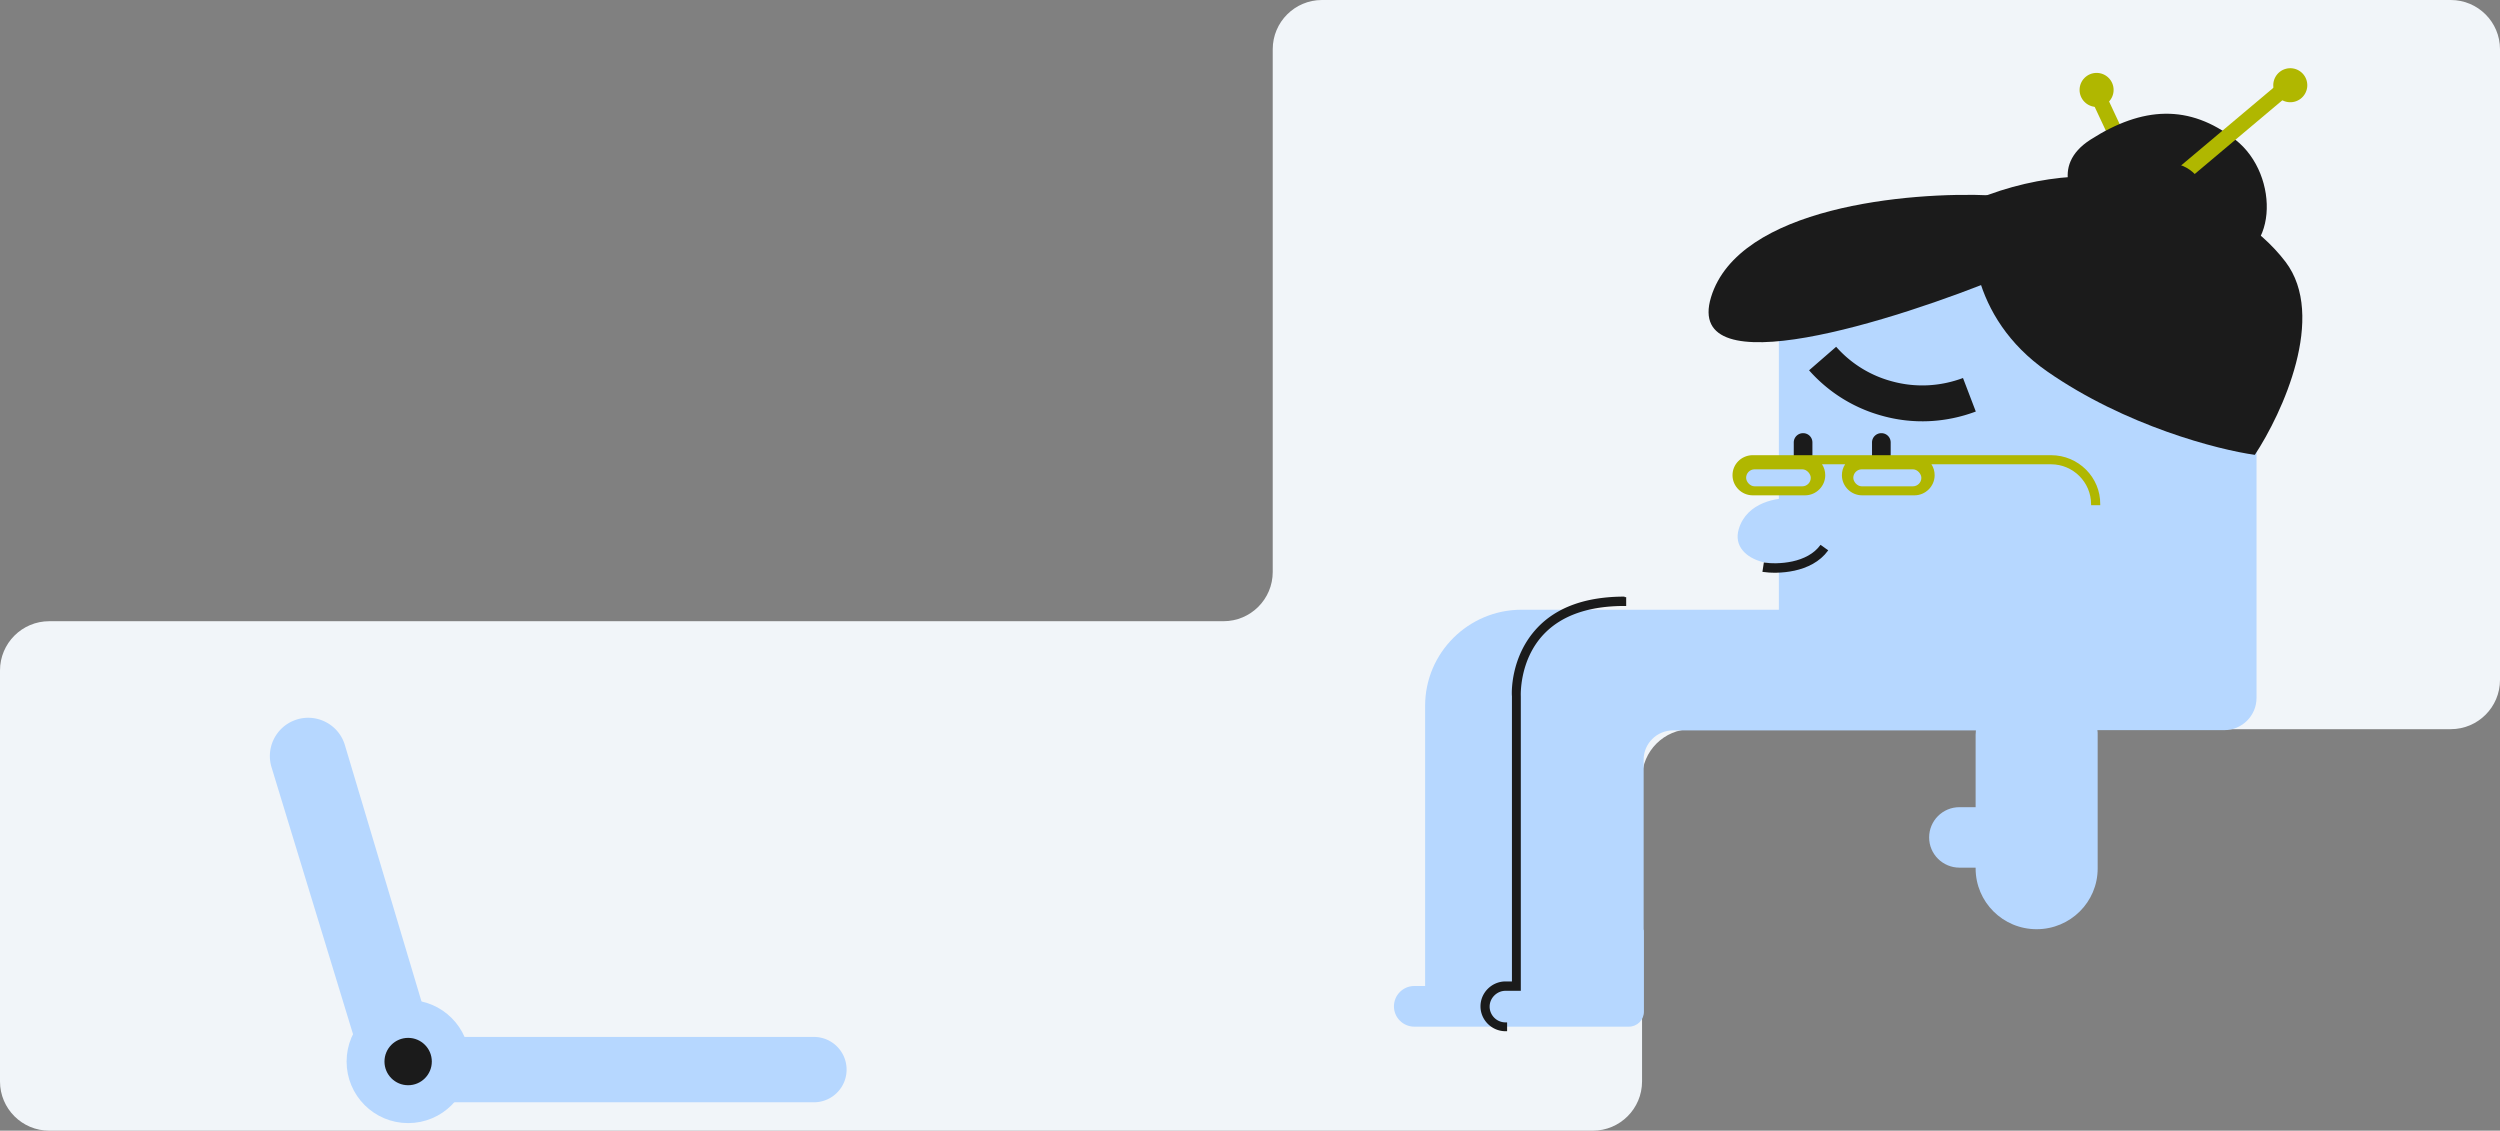 <svg xmlns="http://www.w3.org/2000/svg" width="1320" height="597" fill="none" viewBox="0 0 1320 597">
  <rect x="0" y="0" width="1320" height="597" fill="#808080" stroke="none"/>
  <path fill="#F1F5F9" fill-rule="evenodd" d="M1320 26c0-14.36-11.64-26-26-26H698c-14.359 0-26 11.64-26 26v276c0 14.359-11.641 26-26 26H26c-14.36 0-26 11.641-26 26v217c0 14.359 11.64 26 26 26h815c14.359 0 26-11.641 26-26V411c0-14.359 11.641-26 26-26h401c14.36 0 26-11.641 26-26V26Z" clip-rule="evenodd"/>
  <path fill="#B6D7FF" d="m192.185 565.008-48.81-159.879c-3.047-9.98 1.997-20.641 11.647-24.614 11.071-4.558 23.658 1.444 27.085 12.916l40.918 136.943a24 24 0 0 0 22.995 17.129h183.732c9.526 0 17.248 7.722 17.248 17.249 0 9.526-7.722 17.248-17.248 17.248H215.14a24.002 24.002 0 0 1-22.955-16.992Z"/>
  <circle cx="215.5" cy="560.5" r="22.5" fill="#1B1B1B" stroke="#B6D7FF" stroke-width="20"/>
  <path fill="#B6D7FF" d="M1174.27 141.064H956.271c-9.367 0-17.031 7.631-17.031 16.957v163.911H803.415c-28.101 0-50.951 22.75-50.951 50.728v147.944h-5.678c-5.961 0-10.786 4.805-10.786 10.739 0 5.935 4.825 10.739 10.786 10.739h113.258c4.4 0 7.948-3.532 7.948-7.913v-42.391c0-.423 0-.706-.142-1.13v-89.586c0-8.478 6.955-15.402 15.471-15.402h159.949c0 .706-.14 1.554-.14 2.261v38.268h-8.51c-8.95 0-16.04 7.206-16.04 15.967 0 8.902 7.24 15.967 16.04 15.967h8.51v.424c0 17.663 14.34 32.076 32.22 32.076 17.74 0 32.22-14.272 32.22-32.076v-70.768c0-.706 0-1.554-.15-2.26h66.99c9.37 0 17.03-7.631 17.03-16.957v-210.4c0-9.467-7.66-17.098-17.17-17.098Z"/>
  <path fill="#1B1B1B" d="M952.028 228.713c-2.691 0-4.924 2.166-4.924 4.903v12.771a4.914 4.914 0 0 0 4.924 4.904c2.692 0 4.925-2.167 4.925-4.904v-12.771c0-2.737-2.176-4.903-4.925-4.903Zm41.323 0c-2.692 0-4.925 2.166-4.925 4.903v12.771a4.914 4.914 0 0 0 4.925 4.904c2.691 0 4.925-2.167 4.925-4.904v-12.771c0-2.737-2.177-4.903-4.925-4.903Zm.643-9.115c-15.079-4.067-28.495-12.422-38.806-24.076L969.49 183.1a59.868 59.868 0 0 0 29.493 18.249c12.417 3.408 25.387 2.748 37.477-1.759l6.76 17.7c-15.85 5.936-32.93 6.816-49.226 2.308Zm-136.22 95.41c-20.295 0-35.765 5.511-46.126 16.532-14.477 15.402-13.483 35.326-13.341 36.033v150.628H794.9c-7.238 0-13.199 5.935-13.199 13.142 0 7.206 5.961 13.141 13.199 13.141h.852v-4.663h-.852c-4.683 0-8.373-3.815-8.373-8.337s3.832-8.337 8.373-8.337h8.09V367.714c0-.142-.993-18.935 12.064-32.783 9.509-10.032 23.844-14.978 42.72-14.978h.852v-4.663h-.852v-.282Z"/>
  <path fill="#B0B700" d="M1082.95 240.338H924.982c-5.677.282-10.218 4.804-10.218 10.598 0 5.793 4.825 10.597 10.644 10.597h27.676c5.819 0 10.645-4.804 10.645-10.597 0-2.12-.568-4.098-1.704-5.794h12.206c-1.135 1.696-1.703 3.674-1.703 5.794 0 5.793 4.826 10.597 10.645 10.597h27.677c5.82 0 10.64-4.804 10.64-10.597 0-2.12-.56-4.098-1.7-5.794h63.16c11.64 0 21.14 9.467 21.14 21.054v.566h4.83v-.566c.14-14.13-11.5-25.858-25.97-25.858Z"/>
  <path fill="#B6D7FF" d="M918.075 279.322c4.312-14.373 20.662-16.768 28.297-16.169h18.416c0 5.39-2.066 18.595-10.331 28.297-10.33 12.127-41.771 5.839-36.382-12.128Z"/>
  <path stroke="#1B1B1B" stroke-width="5" d="M930.934 299.471c7.486 1.15 24.434.69 32.339-10.35"/>
  <path fill="#1B1B1B" d="M903.41 156.971c14.502-47.828 104.6-55.811 147.83-53.823l6.86 42.571c-57.61 23.679-169.192 59.081-154.69 11.252Z"/>
  <path fill="#1B1B1B" d="M1080.95 196.145c-41.32-28.746-42.37-72.464-37.73-90.73 69.62-28.746 136.1-3.144 163.5 32.789 21.91 28.746-1.65 79.95-16.17 101.958-19.32-2.695-68.28-15.271-109.6-44.017Z"/>
  <rect width="8.085" height="81.141" x="1103.41" y="50.9" fill="#B0B700" rx="4.042" transform="rotate(-25.073 1103.41 50.9)"/>
  <circle cx="1107" cy="47.475" r="8.983" fill="#B0B700"/>
  <path fill="#1B1B1B" d="M1103.83 73.699c-21.91 14.013-9.13 33.986 0 42.22 12.58 7.636 43.84 22.817 68.28 22.458 30.54-.449 32.34-45.814 8.08-64.678-24.25-18.865-48.96-17.517-76.36 0Z"/>
  <rect width="8.085" height="81.141" x="1205.03" y="42.418" fill="#B0B700" rx="4.042" transform="rotate(49.926 1205.03 42.418)"/>
  <circle cx="1209.27" cy="45.002" r="8.983" fill="#B0B700" transform="rotate(75 1209.27 45.002)"/>
  <rect width="34.136" height="8.983" x="921.951" y="247.799" fill="#B6D7FF" rx="4.492"/>
  <rect width="35.932" height="8.983" x="978.545" y="247.799" fill="#B6D7FF" rx="4.492"/>
  <path fill="#1B1B1B" d="M1164.94 101.373c-6.1-15.092-18.11-16.17-23.35-14.822l-8.98 23.356c13.32 3.444 38.44 6.558 32.33-8.534Z"/>
</svg>
